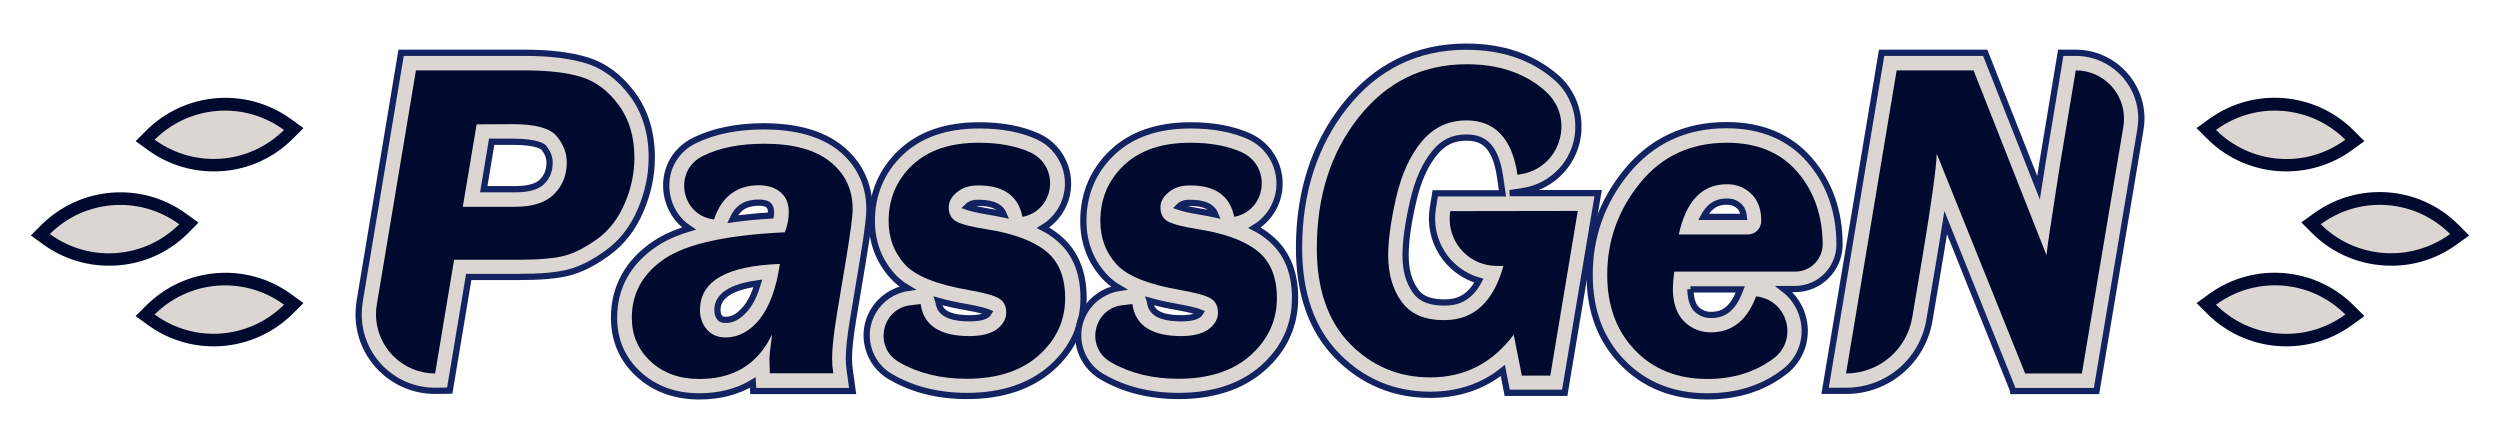 <?xml version="1.0" encoding="utf-8"?>
<!-- Generator: Adobe Illustrator 24.1.2, SVG Export Plug-In . SVG Version: 6.00 Build 0)  -->
<svg version="1.1" id="Layer_1" xmlns="http://www.w3.org/2000/svg" xmlns:xlink="http://www.w3.org/1999/xlink" x="0px" y="0px"
	 viewBox="0 0 1264.6 224.1" style="enable-background:new 0 0 1264.6 224.1;" xml:space="preserve">
<style type="text/css">
	.st0{fill:#DBD6D1;stroke:#132361;stroke-width:3.159;stroke-miterlimit:6.319;}
	.st1{fill:#00092E;}
	.st2{fill:#DBD6D1;}
</style>
<g>
	<path class="st0" d="M220.1,197.7c-21.4,0-38.7-17.3-38.7-38.7c0-2.1,0.2-4.3,0.5-6.4l21-125.9h62.3c13.1,0,23.4,1.3,31.6,3.8
		c9.1,2.8,16.9,8.7,23.3,17.4c6.4,8.8,9.6,19.4,9.6,31.8c0,9.2-2,18.2-5.6,26.6c-3.9,9.2-9.6,16.5-16.9,21.7
		c-7,5.1-13.4,8.3-19.7,9.9c-5.9,1.5-14.2,2.2-25.3,2.2h-25.1l-9.6,57.5L220.1,197.7z M260.6,95.7c4.5,0,10.5-0.6,13.6-3.8
		c2.6-2.6,3.8-5.7,3.8-9.7c0-2.7-1-5.1-3-7.6c0,0-2.5-2.9-15.5-2.9h-10.8l-4,24H260.6z"/>
	<path class="st0" d="M353.7,200.5c-12.3,0-22.6-3.8-30.7-11.2c-8.3-7.6-12.4-17.3-12.4-28.7c0-15.3,7.1-28.1,20.6-37.2
		c4.6-3.1,10.3-5.7,17.3-7.8c-5.9-3.9-9.9-10.1-11.1-17.1c-2-11.6,3.5-22.4,14-27.5c9.7-4.7,21.4-7.1,34.9-7.1
		c16.6,0,29.6,3.7,38.8,11c9.6,7.7,14.7,18.4,14.7,30.8c0,2.6-0.3,8.2-3.3,26.1l-4.9,29.4c-1.5,8.9-2.2,15.7-2.2,20.2
		c0,2.1,0.2,4.2,0.5,6.3l1.4,10.1H381l-0.2-4.3C373.2,198.1,364.1,200.5,353.7,200.5z M383.4,143.3c-13.6,1.9-20.5,6.4-20.5,13.5
		c0,2.3,0.7,3.3,1.3,4c0.3,0.4,0.9,1,2.9,1c2.3,0,5.9-0.6,10.3-6C379.8,152.8,381.8,148.6,383.4,143.3L383.4,143.3z M383.9,102.5
		c-6.6,0-10.7,2.5-13.4,8.4c5.9-0.8,12.4-1.5,19.4-1.9c0.1-0.6,0.1-1.2,0.1-1.7c0-2.4-0.8-3-1.1-3.4
		C387.9,102.9,386.2,102.5,383.9,102.5L383.9,102.5z"/>
	<path class="st0" d="M489.2,200.3c-14.5,0-27.5-3.2-38.5-9.6l-0.4-0.2c-11.5-6.8-15.4-21.7-8.5-33.2c3.7-6.2,10-10.5,17.2-11.6
		c-2.9-1.7-5.6-3.9-7.8-6.4c-6.8-7.7-10.2-17-10.2-27.5c0-13.8,5-25.5,14.7-34.7c9.6-9.1,22.9-13.7,39.6-13.7
		c11.5,0,21.5,1.9,29.7,5.6c13.1,6,18.9,21.6,12.9,34.7c-2.2,4.8-5.8,8.8-10.3,11.5c2.6,1.3,5,2.9,7.2,4.7
		c8.8,7,13.3,17.3,13.3,30.8c0,13.9-5.4,25.8-16.2,35.4C521.2,195.5,506.9,200.3,489.2,200.3z M474.7,152.5
		c0.4,2.8,1.2,8.5,15.9,8.5c5.6,0,7.8-1.2,8.5-1.7c0.4-0.3,0.8-0.7,1.1-1.2c-1.2-0.5-4.3-1.5-11.6-2.8c-4.7-0.8-9.4-1.8-14-3.1
		L474.7,152.5z M489.2,104.6c1.4,0.5,4.6,1.4,11.2,2.5c2.6,0.4,5,0.9,7.4,1.4c-1.3-3.2-4.4-5.9-12.9-5.9c-3.3,0-4.5,1-5,1.4
		C489.6,104.2,489.4,104.4,489.2,104.6z"/>
	<path class="st0" d="M596.2,200.3c-14.5,0-27.5-3.2-38.5-9.6l-0.4-0.2c-11.5-6.8-15.4-21.7-8.5-33.2c3.7-6.2,10-10.5,17.2-11.6
		c-2.9-1.7-5.6-3.9-7.8-6.4c-6.8-7.7-10.2-17-10.2-27.5c0-13.8,5-25.5,14.7-34.7c9.6-9.1,22.9-13.7,39.6-13.7
		c11.5,0,21.5,1.9,29.7,5.6c13.1,6,18.9,21.6,12.9,34.7c-2.2,4.8-5.8,8.8-10.3,11.5c2.6,1.3,5,2.9,7.2,4.7
		c8.8,7,13.3,17.3,13.3,30.8c0,13.9-5.4,25.8-16.2,35.4C628.3,195.5,613.9,200.3,596.2,200.3z M581.7,152.5
		c0.4,2.8,1.2,8.5,15.9,8.5c5.6,0,7.8-1.2,8.5-1.7c0.5-0.3,0.8-0.7,1.1-1.2c-1.2-0.5-4.3-1.5-11.6-2.8c-4.7-0.8-9.4-1.8-14-3.1
		L581.7,152.5z M596.2,104.6c1.4,0.5,4.6,1.4,11.2,2.5c2.6,0.4,5.1,0.9,7.4,1.4c-1.3-3.2-4.4-5.9-12.9-5.9c-3.3,0-4.5,1-5,1.4
		C596.6,104.2,596.4,104.4,596.2,104.6L596.2,104.6z"/>
	<path class="st0" d="M723.4,199.7c-18.4,0-34.3-6.7-47.1-19.8c-12.8-13.1-19.2-31.4-19.2-54.4c0-28.3,7.8-52.4,23.1-71.8
		c15.8-20,36.5-30.1,61.5-30.1c18.3,0,33.5,5.2,45.3,15.4l0.4,0.3c13.6,12.2,14.8,33.1,2.7,46.7c-5.1,5.7-11.9,9.4-19.4,10.6l-7,1.1
		h44.7l-16.9,101h-29.1l-2.2-11.3C749.8,195.7,737.5,199.7,723.4,199.7z M741.6,69.6c-6.4,0-11.4,2.3-15.6,7.4
		c-5,5.9-8.7,14.1-11.1,24.5c-2.6,11.1-3.9,20.4-3.9,27.6c0,7.5,1.6,13.4,5.1,18.2c1,1.4,4,5.7,14.5,5.7h0.2c5.6,0,12.2-1.5,17.3-11
		c-16-4.6-26-20.4-23.3-36.8l1.2-7.4h34l-1.2-8.3C756.3,71.9,748.7,69.6,741.6,69.6L741.6,69.6z"/>
	<path class="st0" d="M863.6,200.5c-17.5,0-31.9-5.8-43-17.3s-16.5-26.2-16.5-44.2c0-19.4,6.2-36.9,18.5-52
		c12.8-15.7,29.8-23.7,50.7-23.7c17.9,0,32.1,6,42.3,17.9c9.9,11.5,14.9,25.8,14.9,42.5c0,12.4-10.1,22.5-22.5,22.5h-5.6
		c4.8,3.7,8.3,8.9,9.7,14.8c2.6,10.2-1.2,20.9-9.6,27.2l-0.3,0.2C891.6,196.5,878.6,200.5,863.6,200.5z M855.1,146.3
		c0.1,4.7,1.1,8.1,3,10c2,2,4.7,3.1,7.5,3c4.6,0,10.4-1.4,14.5-12.4l0.2-0.5H855.1z M882.1,109.7c-0.4-3.6-1.7-4.8-2.2-5.3
		c-1.7-1.6-3.9-2.5-6.2-2.4c-2.6,0-7.9,0-12,7.7H882.1z"/>
	<path class="st0" d="M1018.4,197.7l-34.2-85.1c-0.9,5.7-1.9,12.1-3.1,19.1l-5.1,30.2c-3.4,20.7-21.3,35.9-42.3,35.8h-10.5l28.6-171
		h52.4l27,68.3c0.6-3.7,1.2-7.8,1.9-12.3l9.3-56h7.5c18.3,0,33.2,14.8,33.3,33.2c0,1.9-0.2,3.7-0.5,5.6l-22.2,132.3H1018.4z"/>
	<path class="st1" d="M229.7,131.4l-9.6,57.5l0,0c-16.5,0-29.9-13.4-29.9-29.9c0-1.6,0.1-3.3,0.4-4.9l19.8-118.5h54.8
		c12.1,0,21.7,1.1,29,3.4s13.5,7,18.8,14.2c5.3,7.2,7.9,16.1,7.9,26.5c0,8-1.7,15.9-4.9,23.2c-3.3,7.7-7.9,13.7-13.9,18
		c-6,4.3-11.6,7.2-16.7,8.5c-5.1,1.3-12.8,2-23.1,2L229.7,131.4z M241.1,62.9l-7,41.7h26.4c9.1,0,15.7-2.2,19.9-6.5
		s6.3-9.6,6.3-15.9c0-4.8-1.7-9.2-5.1-13.3c-3.4-4.1-10.8-6.1-22.3-6.1L241.1,62.9z"/>
	<path class="st1" d="M389.4,188.9c-0.1-3.4-0.2-5.7-0.2-7.1c0.1-2.4,0.3-4.9,0.7-7.3c0.3-2,0.5-3.8,0.6-5.3
		c-7.1,15-19.4,22.5-36.7,22.5c-10,0-18.2-2.9-24.6-8.8c-6.4-5.9-9.6-13.3-9.6-22.2c0-12.4,5.6-22.4,16.7-29.9
		c11.2-7.5,31.4-11.9,60.7-13.3c1.3-3.3,2-6.7,2-10.2c0-4.2-1.3-7.5-4-9.9c-2.7-2.4-6.3-3.6-10.9-3.7c-11.5,0-19.1,5.8-22.9,17.3
		l0,0c-16.8-1.9-20.9-24.6-5.7-32.1c8.5-4.2,18.8-6.2,31.1-6.2c14.6,0,25.7,3,33.3,9.1c7.6,6.1,11.4,14,11.4,23.9
		c0,3.6-1.1,11.8-3.2,24.7l-4.9,29.3c-1.5,9.4-2.3,16.6-2.3,21.6c0,2.5,0.2,5,0.6,7.5H389.4z M394.5,133.5c-27,1-40.4,8.7-40.4,23.3
		c-0.1,3.6,1.1,7.2,3.5,9.9c2.4,2.7,5.5,4,9.5,4c6.4,0,12.2-3.1,17.2-9.3C389.2,155.2,392.7,145.9,394.5,133.5z"/>
	<path class="st1" d="M517.2,109.7L517.2,109.7c-2.1-10.6-9.6-16-22.5-15.9c-4.3,0-7.8,1.1-10.6,3.4c-2.8,2.3-4.2,4.8-4.2,7.7
		c0,3.2,1.2,5.6,3.6,7c2.4,1.4,7.5,2.8,15.2,4c13.6,2.1,23.6,5.8,30.2,11c6.6,5.2,9.9,13.2,9.9,23.9c0,11.3-4.4,20.9-13.3,28.9
		c-8.8,7.9-21.1,11.9-36.6,11.9c-13,0-24.4-2.8-34.1-8.4l-0.3-0.2c-12.7-7.5-8.5-26.9,6.1-28.6l5.1-0.6c1.5,10.8,9.7,16.2,24.7,16.2
		c6.1,0,10.8-1.2,13.9-3.5c3.1-2.4,4.7-5.2,4.7-8.4c0-3.2-1.2-5.6-3.6-7.1c-2.4-1.5-7.5-2.9-15.4-4.3c-16.3-2.8-27.2-7.2-32.5-13.2
		c-5.4-6.1-8-13.3-8-21.7c0-11.3,4-20.7,12-28.3c8-7.5,19.1-11.3,33.5-11.3c10.3,0,18.9,1.6,26,4.8
		C536.4,84,533.7,106.5,517.2,109.7z"/>
	<path class="st1" d="M624.3,109.7L624.3,109.7c-2.1-10.6-9.6-16-22.5-15.9c-4.3,0-7.8,1.1-10.6,3.4c-2.8,2.3-4.2,4.8-4.2,7.7
		c0,3.2,1.2,5.6,3.6,7c2.4,1.4,7.5,2.8,15.2,4c13.6,2.1,23.6,5.8,30.2,11c6.6,5.2,9.9,13.2,9.9,23.9c0,11.3-4.4,20.9-13.3,28.9
		c-8.8,7.9-21.1,11.9-36.6,11.9c-13,0-24.4-2.8-34.1-8.4l-0.3-0.2c-12.7-7.5-8.5-26.9,6.1-28.6l5.1-0.6c1.5,10.8,9.7,16.2,24.7,16.2
		c6.1,0,10.8-1.2,13.9-3.5s4.7-5.2,4.7-8.4c0-3.2-1.2-5.6-3.6-7.1c-2.4-1.5-7.5-2.9-15.4-4.3c-16.3-2.8-27.2-7.2-32.5-13.2
		c-5.4-6.1-8-13.3-8-21.7c0-11.3,4-20.7,12-28.3c8-7.5,19.1-11.3,33.5-11.3c10.3,0,18.9,1.6,26,4.8
		C643.4,84,640.8,106.5,624.3,109.7z"/>
	<path class="st1" d="M798.1,106.7L784.2,190h-14.4l-4.1-20.7c-10.8,14.4-24.9,21.6-42.2,21.6c-16,0-29.6-5.7-40.7-17.1
		c-11.1-11.4-16.7-27.5-16.7-48.2c0-26.4,7.1-48.5,21.2-66.3c14.2-17.9,32.3-26.8,54.6-26.8c16.2,0,29.3,4.4,39.5,13.3l0.3,0.3
		c15.3,13.5,7.8,38.7-12.3,42l-1.8,0.3c-2.7-18.3-11.3-27.5-25.9-27.5c-9,0-16.4,3.5-22.4,10.5c-5.9,7-10.2,16.4-13,28.2
		c-2.7,11.8-4.1,21.7-4.1,29.5c0,9.3,2.2,17.1,6.7,23.4s11.7,9.5,21.7,9.4c14.8,0.1,24.8-9.1,29.9-27.4h-3.4
		c-13.2,0-23.8-10.7-23.8-23.8c0-1.3,0.1-2.6,0.3-3.9L798.1,106.7L798.1,106.7z"/>
	<path class="st1" d="M908.1,137.4h-61.2c-0.4,2.8-0.6,5.6-0.7,8.4c0,7.4,1.9,13,5.6,16.7c3.6,3.7,8.6,5.7,13.7,5.6
		c10.7,0,18.3-6.1,22.8-18.2l1.2,0.2c15.1,2.5,19.9,21.9,7.8,31.1l-0.3,0.2c-9.1,6.8-20.3,10.3-33.4,10.3
		c-15.1,0-27.3-4.9-36.6-14.6s-14-22.4-14-38c0-17.4,5.5-32.8,16.6-46.5c11-13.6,25.7-20.4,43.9-20.4c15.3,0,27.2,4.9,35.7,14.8
		s12.7,22.1,12.8,36.8l0,0C921.8,131.3,915.7,137.4,908.1,137.4z M849.2,118.6h34.9c3.8,0,6.8-3,6.8-6.8v-0.1c0-6-1.7-10.5-5.1-13.7
		c-3.3-3.2-7.7-4.9-12.3-4.8C861,93.2,852.9,101.6,849.2,118.6L849.2,118.6z"/>
	<path class="st1" d="M1074.1,64l-21,124.9h-28.7L979.7,77.8c-0.3,7.4-2.7,24.9-7.3,52.5l-5.1,30.2c-2.7,16.4-16.9,28.4-33.5,28.4
		l0,0l25.6-153.3h38.9l36.9,93.5c0.2-3.1,2.5-18.1,6.7-45l8.1-48.5l0,0c13.5,0,24.4,10.9,24.4,24.4
		C1074.4,61.3,1074.3,62.6,1074.1,64z"/>
	<path class="st1" d="M1209.5,134.4c-15,0-29.5-5.9-40.1-16.6l-5.3-5.3l6.5-4.7c22.6-16.2,53.5-13.7,73.1,6l5.3,5.3l-6.5,4.7
		C1232.9,130.7,1221.4,134.5,1209.5,134.4z"/>
	<path class="st1" d="M1156.5,86.7c-15,0-29.5-5.9-40.1-16.6l-5.3-5.3l6.5-4.7c22.5-16.2,53.5-13.7,73.1,6l5.3,5.3l-6.5,4.7
		C1180,83,1168.4,86.7,1156.5,86.7z"/>
	<path class="st1" d="M1156.5,175.2c-15,0-29.5-5.9-40.1-16.6l-5.3-5.3l6.5-4.7c22.5-16.2,53.5-13.7,73.1,6l5.3,5.3l-6.5,4.7
		C1180,171.5,1168.4,175.2,1156.5,175.2z"/>
	<path class="st1" d="M55.1,134.4c-11.9,0-23.4-3.7-33-10.6l-6.5-4.7l5.2-5.2c19.6-19.6,50.6-22.2,73.1-6l6.5,4.7l-5.2,5.3
		C84.6,128.5,70.2,134.5,55.1,134.4z"/>
	<path class="st1" d="M108.1,86.7c-11.9,0-23.4-3.7-33-10.6l-6.5-4.7l5.3-5.3c19.6-19.6,50.6-22.2,73.1-6l6.5,4.7l-5.3,5.3
		C137.6,80.8,123.1,86.8,108.1,86.7z"/>
	<path class="st1" d="M108.1,175.2c-11.9,0-23.4-3.7-33-10.6l-6.5-4.7l5.3-5.3c19.6-19.6,50.6-22.2,73.1-6l6.5,4.7l-5.3,5.3
		C137.6,169.2,123.1,175.2,108.1,175.2z"/>
	<path class="st2" d="M1173.9,113.4L1173.9,113.4l0.5-0.3c20-14.4,47.5-12.2,65,5.3l0,0l-0.5,0.3
		C1218.8,133,1191.3,130.8,1173.9,113.4z"/>
	<path class="st2" d="M1120.9,65.7L1120.9,65.7l0.5-0.3c20-14.4,47.5-12.1,65,5.3l0,0l-0.5,0.3C1165.9,85.4,1138.4,83.1,1120.9,65.7
		z"/>
	<path class="st2" d="M1120.9,154.1L1120.9,154.1l0.5-0.3c20-14.4,47.5-12.2,65,5.3l0,0l-0.5,0.3
		C1165.9,173.8,1138.4,171.6,1120.9,154.1z"/>
	<path class="st2" d="M25.7,118.7l-0.5-0.3l0,0c17.4-17.4,44.9-19.7,65-5.3l0.5,0.3l0,0C73.3,130.8,45.8,133.1,25.7,118.7z"/>
	<path class="st2" d="M78.7,71l-0.5-0.3l0,0c17.4-17.4,44.9-19.7,65-5.3l0.5,0.3l0,0C126.2,83.1,98.8,85.3,78.7,71z"/>
	<path class="st2" d="M78.7,159.4l-0.5-0.3l0,0c17.4-17.4,44.9-19.7,65-5.3l0.5,0.3l0,0C126.2,171.5,98.7,173.8,78.7,159.4z"/>
</g>
</svg>
